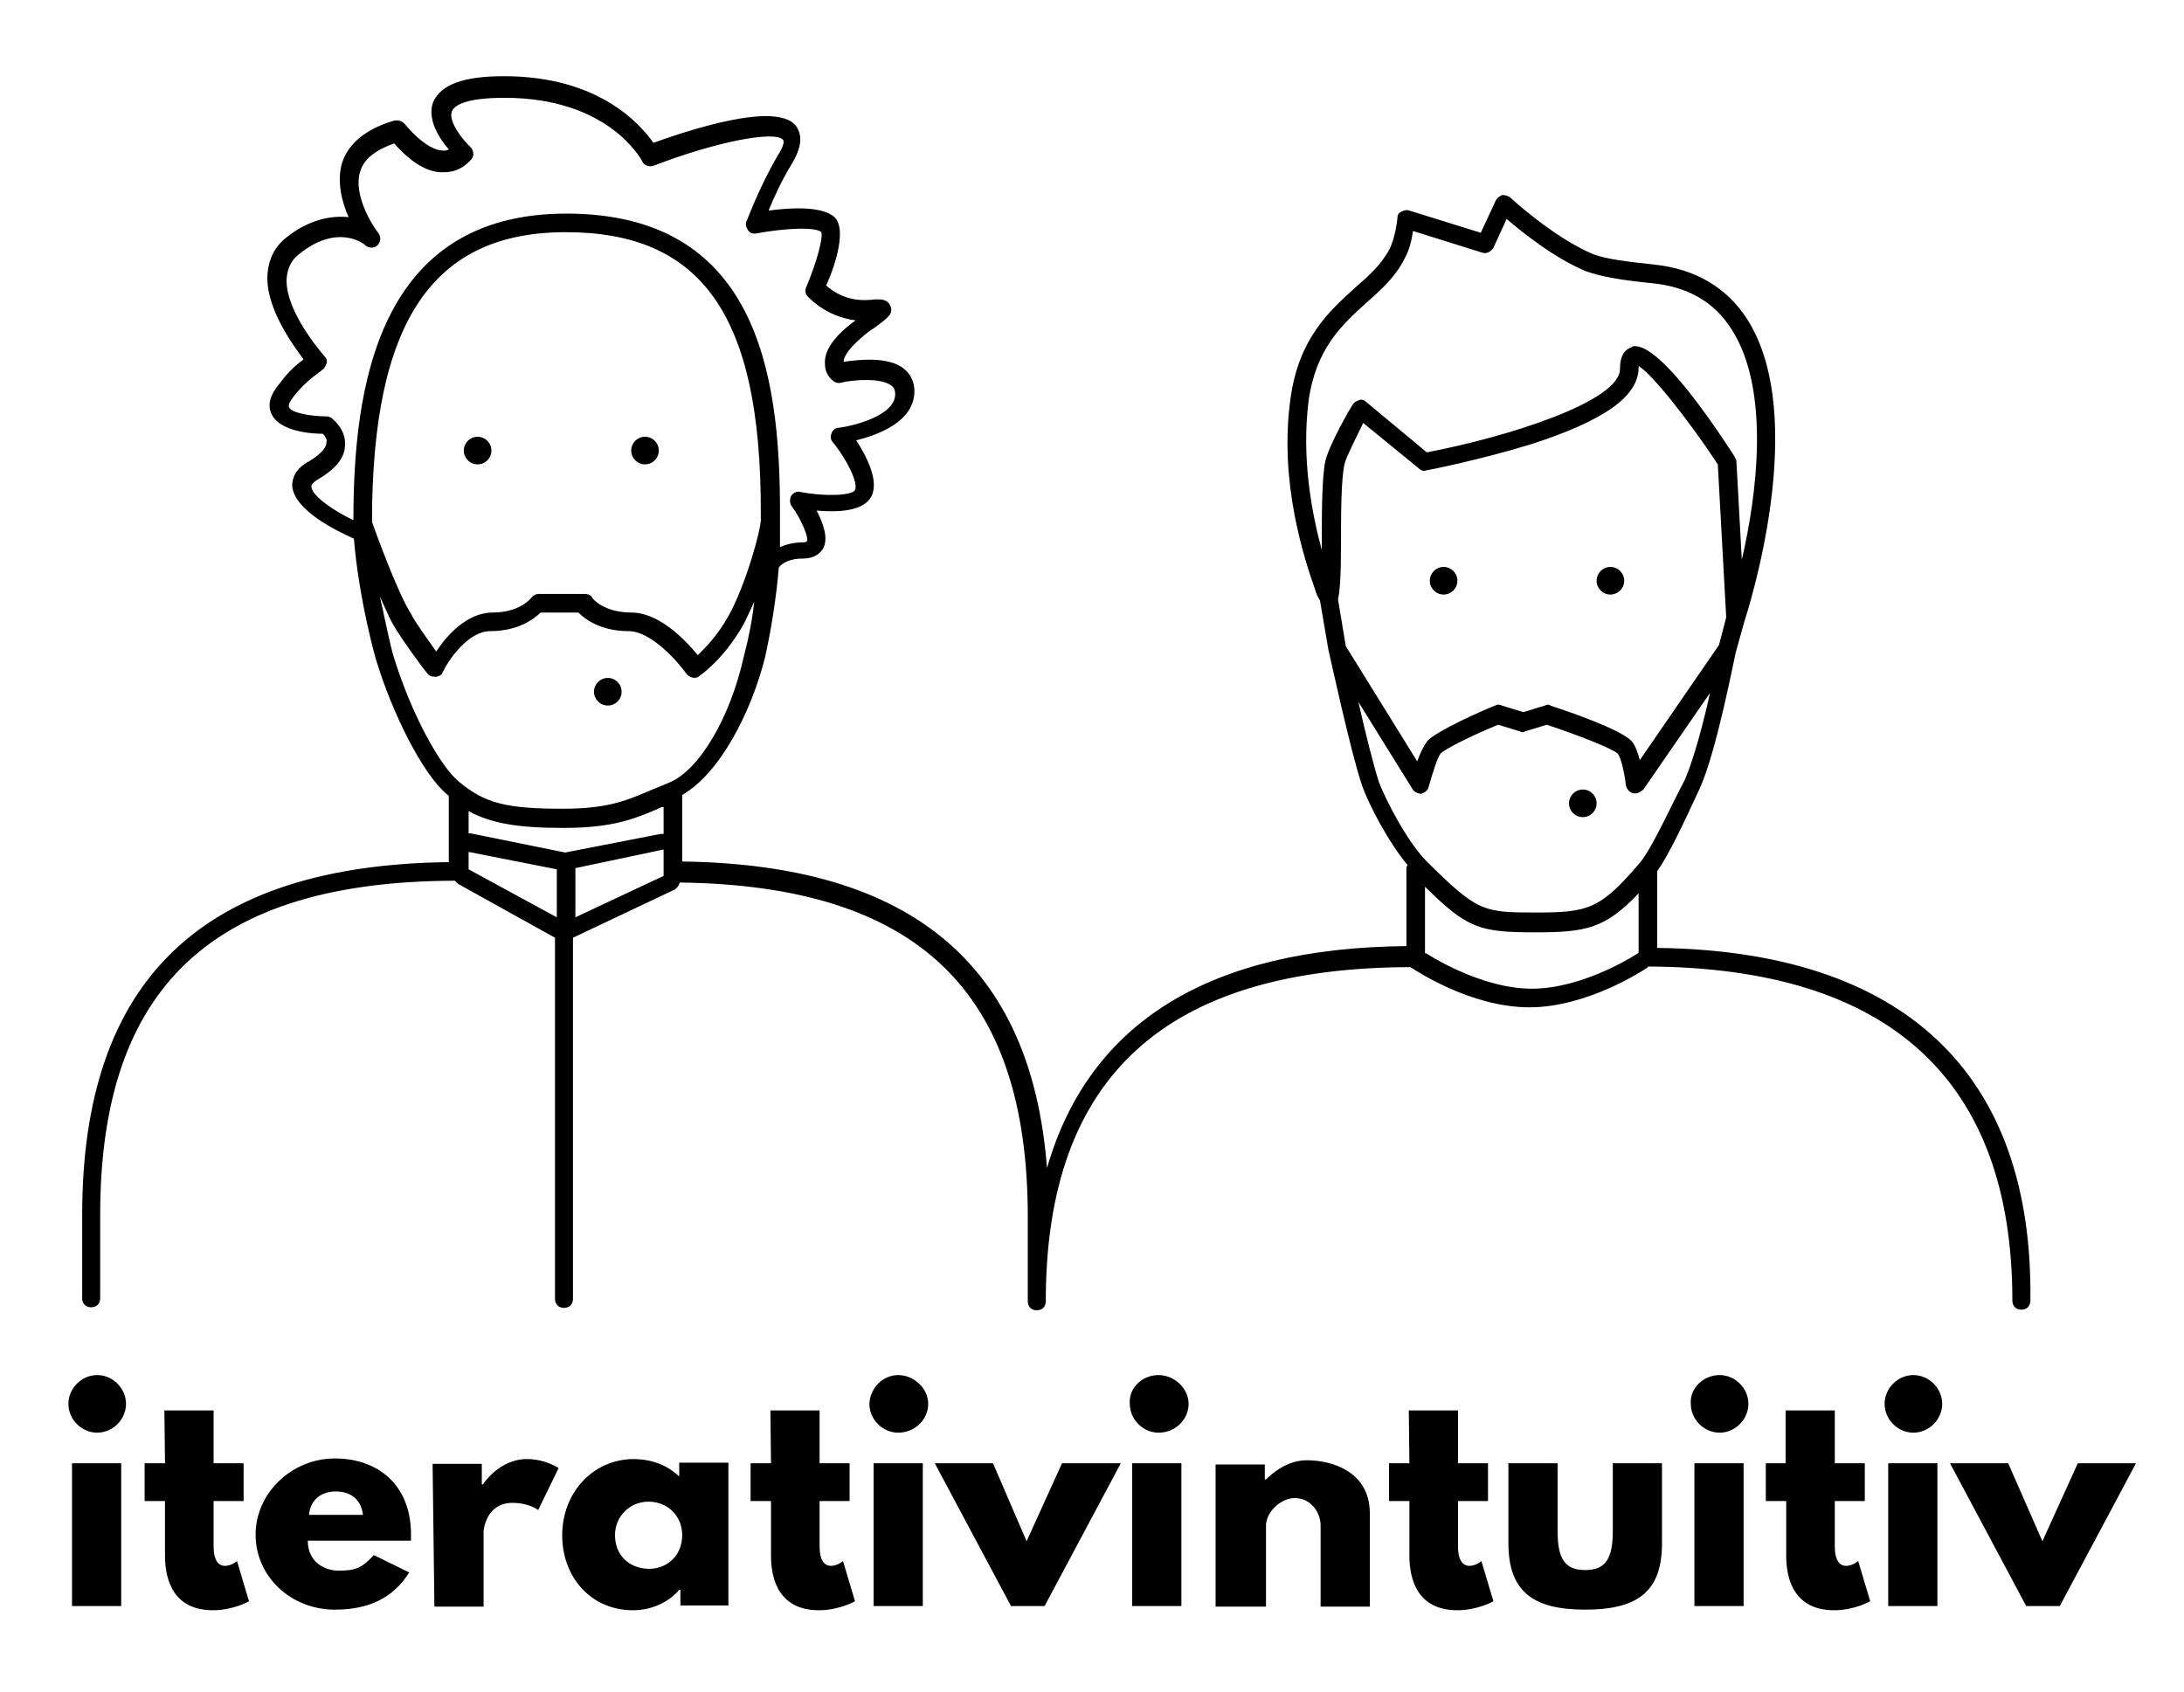 <?xml version="1.0" encoding="utf-8"?>
<!-- Generator: Adobe Illustrator 18.1.0, SVG Export Plug-In . SVG Version: 6.00 Build 0)  -->
<svg version="1.1" id="Ebene_1" xmlns="http://www.w3.org/2000/svg" xmlns:xlink="http://www.w3.org/1999/xlink" x="0px" y="0px"
	 viewBox="213 124.3 364 282" enable-background="new 213 124.3 364 282" xml:space="preserve">
<g>
	<path d="M489.2,282.3v-12.8c1.9-2.6,4.6-8.4,7.1-13.8c2.8-6.2,5.7-21.5,6-22.7l1.4-5c0.6-1.9,11-34,0.5-50.5
		c-3.4-5.3-8.7-8.4-15.5-9.1c-4.6-0.5-7.9-0.9-10.1-1.7c-6.7-2.8-13.8-9.4-13.8-9.4c-0.3-0.3-0.9-0.5-1.4-0.5
		c-0.5,0.2-0.9,0.5-1.1,0.9l-2.5,5.4l-11.9-3.7c-0.5-0.2-0.9,0-1.4,0.2c-0.5,0.3-0.6,0.6-0.6,1.1c0,0-0.3,3.2-1.4,5.3
		c-1.4,2.5-3.4,4.3-5.7,6.3c-4.3,3.9-9.3,8.4-10.7,18.3c-2,14.1,2.3,26.9,4.2,32.3l0.2,0.6c0.2,0.3,0.3,0.6,0.5,0.9l1.4,8.2l0,0l0,0
		c0.2,0.8,3.7,17,5.6,22.6c1.2,3.4,4.5,9.6,7.6,13.3c-0.2,0.2-0.2,0.5-0.2,0.6V282c-32.8,0.3-52.9,12.7-59.9,37
		c-2.6-33.9-22.6-50.6-60.8-51.1v-11.1c6.3-3.6,11.5-13.8,13.8-22.9c0.9-4,1.9-9.9,2.3-15c0.6-0.8,1.9-1.5,4-1.5
		c2,0,2.9-0.9,3.4-1.7c0.9-1.7,0-4.2-1.1-6.3c3.4,0.3,7.7,0.2,9.1-2.3c1.4-2.6-0.8-6.8-2.5-9.4c3.6-0.9,9.7-3.1,9.7-8.2
		c0-1.5-0.6-2.8-1.7-3.7c-2.6-2.2-7.9-1.5-10.1-1.2l0,0c0-0.5,0.3-2,4.3-5.1l0.9-0.6c2.3-1.7,3.1-2.3,2.6-3.6
		c-0.5-1.2-1.7-1.1-2.5-1.1c-1.7,0.2-5,0.5-8.2-2.3c1.9-4.3,3.2-9.4,1.5-11.3c-2-2-7.4-1.7-11.1-1.2c0.8-2,2.2-5.1,4-8
		c1.5-2.6,1.7-4.6,0.5-6.2c-3.4-4-17.8,0.8-23.7,2.9c-2.2-3.1-9.1-11.1-24.9-11.1c-6.8,0-10.5,1.4-11.8,4.3
		c-1.1,2.9,1.1,6.2,2.6,7.9c-0.3,0.2-0.6,0.2-0.9,0.2c-1.2,0-3.4-0.8-6.5-4.5c-0.5-0.5-1.1-0.6-1.7-0.5c-4.8,1.4-7.7,3.9-8.7,7.1
		c-0.9,3.1,0,6.5,1.1,9c-2.8-0.3-6.5,0.3-10.4,3.4c-1.9,1.5-2.9,3.6-3.1,5.9c-0.5,5.4,3.9,11.6,6,14.4c-1.1,0.8-2.5,2-3.9,3.9
		c-1.7,2-2.2,3.7-1.4,5.3c1.4,2.8,6.5,3.2,8.5,3.2c0.3,0.3,0.8,0.9,0.6,1.5c0,0.9-1.1,2-2.9,3.1c-2.3,1.2-2.8,2.9-2.8,4
		c0.2,4.2,7.7,7.7,10.1,8.8c0,0,0.2,0,0.2,0.2c0.3,4,1.4,11.8,3.6,19.8c2.8,9.4,8,19.5,11.9,22.7c0.2,0.2,0.3,0.2,0.3,0.3l0,0v11
		c-41.2,0.5-61.1,19.7-61.1,58.8v13.9c0,0.9,0.6,1.5,1.5,1.5c0.9,0,1.5-0.6,1.5-1.5v-13.9c0-37.9,18.7-55.6,59.1-55.7
		c0.2,0.2,0.3,0.3,0.5,0.5l16.2,9v60.2c0,0.9,0.6,1.5,1.5,1.5s1.5-0.6,1.5-1.5v-60.2l16.9-8c0.5-0.3,0.8-0.8,0.9-1.2
		c39.6,0.5,58,18.1,58,55.7v13.9l0,0v0.2c0,0.9,0.6,1.5,1.5,1.5s1.5-0.6,1.5-1.5c0-37.5,20-55.6,60.8-55.7c0,0,0.2,0.2,0.3,0.2
		c0.5,0.3,9.7,6.5,19.5,6.5c9.7,0,19-6.2,19.5-6.5c0.2-0.2,0.3-0.2,0.3-0.3c40.2,0.2,60.7,18.9,60.7,55.7c0,0.9,0.6,1.5,1.5,1.5
		s1.5-0.6,1.5-1.5C551.9,303.1,530.2,282.8,489.2,282.3z M271.9,211c-3.6-1.7-7-4.2-7-5.6c0-0.5,0.6-0.9,1.1-1.2
		c2.9-1.7,4.5-3.6,4.5-5.7c0.2-2.6-2-4.3-2.2-4.5c-0.3-0.2-0.6-0.3-0.9-0.3c-2.6,0-5.9-0.6-6.2-1.5c-0.2-0.3,0-0.9,0.9-2
		c2.2-2.8,4.5-4,4.5-4.2c0.5-0.2,0.6-0.6,0.8-1.1c0.2-0.5,0-0.9-0.3-1.2c-1.9-2.2-6.8-8.5-6.3-13.3c0.2-1.5,0.8-2.8,2-3.7
		c6.5-5.3,11-1.7,11.1-1.5c0.6,0.5,1.5,0.5,2,0c0.6-0.6,0.6-1.4,0.2-2c-1.2-1.5-4.2-6.5-3.1-10.2c0.6-2.2,2.6-3.7,5.7-4.8
		c2.8,3.2,5.7,5,8.4,4.8c2.8,0,4.3-2,4.5-2.2c0.5-0.6,0.3-1.5-0.2-2c-1.2-1.1-3.7-4.2-3.1-5.9c0.3-0.8,1.7-2.3,8.8-2.3
		c17.3,0,22.7,10.2,22.9,10.5c0.3,0.8,1.2,1.1,2,0.8c10.1-3.9,20.1-5.9,21.5-4.3c0.2,0.2,0.2,0.9-0.8,2.5
		c-3.2,5.4-5.1,10.8-5.3,11.1c-0.2,0.5,0,1.1,0.3,1.5c0.3,0.5,0.9,0.6,1.4,0.5c4.8-0.9,9.9-1.1,10.8-0.2c0.3,1.1-0.9,5.3-2.5,9.1
		c-0.3,0.6-0.2,1.2,0.3,1.7c2.6,2.6,5.6,3.6,7.9,3.9c-3.6,2.6-5.3,5.1-5.1,7.3c0,1.9,1.4,2.8,1.5,2.9c0.3,0.2,0.8,0.3,1.1,0.2
		c2-0.5,6.8-0.9,8.5,0.5c0.3,0.2,0.6,0.6,0.6,1.4c0,3.6-7,5.3-9.4,5.6c-0.6,0-1.1,0.5-1.2,0.9c-0.2,0.5-0.2,1.1,0.2,1.5
		c2.3,2.8,4.3,6.8,3.7,8c-0.5,0.9-5,1.1-9.1,0.3c-0.6-0.2-1.2,0.2-1.5,0.6c-0.3,0.5-0.3,1.2,0,1.7c1.7,2.3,2.9,5.3,2.6,5.9
		c0,0-0.2,0.2-0.6,0.2c-1.5,0-2.8,0.3-3.9,0.8c0-1.5,0-2.9,0-3.9c0,0,0,0,0-0.2v-2c0-23.1-4-49.5-35.6-49.5
		C275.9,159.9,271.9,188.9,271.9,211z M275,211.3c0-33.4,10.1-48.3,32.3-48.3c22.7,0,32.5,13.9,32.5,46.4v1.5
		c0,1.9-2.6,11.1-5.4,16.1c-1.9,3.4-4,5.4-5.1,6.5c-1.9-2.3-6.3-7.1-11.1-7.1c-4.5,0-6.5-2.3-6.5-2.5c-0.3-0.5-0.8-0.6-1.2-0.6h-7.7
		c-0.5,0-0.9,0.2-1.2,0.6c-0.2,0.2-2,2.5-6.5,2.5c-4.3,0-7.7,3.9-9.4,6.5c-1.4-2-3.6-5-4.2-6.3C279.3,223.2,275.6,213,275,211.3z
		 M305.8,277.2l-14.7-8v-2.9l14.7,2.9V277.2z M307.2,266.4l-15.8-3.2c-0.2,0-0.2,0-0.3,0v-3.7c3.7,2,8,2.8,15.8,2.8
		c8.2,0,11.8-1.5,15.8-3.2c0.3-0.2,0.6-0.3,0.9-0.3v4.5c-0.2,0-0.3,0-0.5,0L307.2,266.4z M308.9,277.2V269l14.7-3.1v3.9
		c0,0.2,0,0.3,0,0.5L308.9,277.2z M324.4,254.8c-1.1,0.5-2,0.8-2.9,1.2c-4,1.7-7.1,3.1-14.7,3.1c-9.4,0-13-0.9-17.3-4.5
		c-3.1-2.5-8-11.3-11-21.2c-0.9-3.4-1.5-6.8-2.2-9.7c0.8,1.7,1.5,3.4,2,4.3c1.2,2.3,5.7,8.4,5.9,8.5c0.3,0.5,0.8,0.6,1.4,0.6
		c0.5,0,1.1-0.3,1.2-0.8c0.9-1.9,4.2-6.8,7.9-6.8c4.6,0,7.3-2,8.4-3.1h6.3c1.1,1.1,3.7,3.1,8.4,3.1c3.7,0,8.2,5.1,9.6,7.1
		c0.5,0.6,1.4,0.9,2,0.5c0.2-0.2,3.9-2.5,7.4-8.5c0.6-1.1,1.2-2.5,1.9-4c-0.3,2.9-0.9,6-1.7,9C334.7,244,329.5,252.8,324.4,254.8z
		 M433.9,201.1c-0.6,2.8-0.6,8.8-0.6,14.1c0,0.3,0,0.6,0,0.8c-1.7-6.3-3.4-15.3-2.2-24.9c1.2-8.7,5.6-12.7,9.7-16.4
		c2.5-2.2,4.8-4.3,6.3-7.3c0.8-1.4,1.2-3.2,1.4-4.6l11.5,3.6c0.8,0.3,1.5-0.2,1.9-0.8l2.2-4.8c2.6,2.2,7.9,6.5,13.2,8.7
		c2.5,0.9,5.9,1.5,11,2c6,0.6,10.4,3.1,13.3,7.7c6.5,10.1,4.2,27.7,1.7,38.4l-0.9-16.4c0-0.3-0.2-0.5-0.3-0.8
		c-7.9-12.2-13.6-18.4-16.6-18.4c-0.2,0-0.5,0-0.6,0.2c-0.9,0.3-1.9,1.1-1.9,3.6c0,5.4-18.6,11.3-32.2,13.9l-10.1-8.4
		c-0.3-0.3-0.8-0.5-1.2-0.3c-0.5,0.2-0.8,0.3-1.1,0.8C438,192.4,434.6,198.3,433.9,201.1z M436,224.2c0.3-1.2,0.5-3.9,0.5-9.1
		c0-4.8,0-11,0.6-13.5l0,0c0.3-1.2,1.9-4.3,3.1-6.8l9.3,7.6c0.3,0.3,0.8,0.5,1.2,0.3c0.2,0,8.8-1.7,17.3-4.3
		c12.2-3.9,18.1-8,18.1-12.8c0-0.2,0-0.2,0-0.3c2.3,1.4,8.4,9.1,13.2,16.4l1.4,25.5l-1.2,4.6l-13.2,19.2c-0.3-1.2-0.8-2.6-1.4-3.2
		c-1.9-2-10.8-5-13.5-5.9c-0.3-0.2-0.6-0.2-0.9,0l-3.6,1.1l-3.6-1.1c-0.3-0.2-0.8-0.2-1.1,0c-2.3,0.9-9.7,4.2-11.3,5.9
		c-0.6,0.8-1.2,2-1.7,3.4l-11.9-19.2L436,224.2z M486.1,283.1L486.1,283.1c-0.2,0.2-9.1,6-17.8,6c-8.7,0-17.6-5.9-17.6-5.9
		s0,0-0.2,0v-11.1c7.1,7,9.1,7.6,18.4,7.6c8.4,0,11.6-0.6,17.2-6.5V283.1z M486.4,268c-6.7,7.9-8.7,8.4-17.5,8.4
		c-8.8,0-9.7-0.2-18.1-8.5c-2.9-2.9-6.5-9.4-8-13.3c-0.9-2.8-2.3-8.4-3.4-13.3l9,14.5c0.3,0.5,0.9,0.8,1.5,0.8
		c0.6-0.2,1.1-0.6,1.2-1.1c0.6-2.2,1.5-5,2-5.6c0.8-0.8,5.4-3.1,9.6-4.8l3.6,1.1c0.3,0.2,0.6,0.2,0.9,0l3.6-1.1
		c5.1,1.7,10.8,3.9,11.8,4.8c0.5,0.5,1.1,2.9,1.4,5.4c0.2,0.6,0.6,1.1,1.2,1.2c0.6,0.2,1.2-0.2,1.7-0.6l11.1-16.1
		c-1.1,5.1-2.8,11.3-4.2,14.5C492.1,257.4,488.4,265.6,486.4,268z"/>
	<circle cx="476.8" cy="258.2" r="2.3"/>
	<circle cx="314.3" cy="239.6" r="2.3"/>
	<circle cx="320.5" cy="199.4" r="2.3"/>
	<circle cx="481.4" cy="221.1" r="2.3"/>
	<circle cx="292.6" cy="199.4" r="2.3"/>
	<circle cx="453.6" cy="221.1" r="2.3"/>
</g>
<path id="iterativintuitiv" d="M229.2,353.5c2.6,0,4.8,2.2,4.8,4.8c0,2.6-2.2,4.8-4.8,4.8c-2.6,0-4.8-2.2-4.8-4.8
	C224.4,355.7,226.6,353.5,229.2,353.5L229.2,353.5z M225,368.2h8.2v23.8H225V368.2z M240.5,368.2h-3.4v6.3h3.4v9.1
	c0,4.2,1.5,9.1,8,9.1c3.4,0,6-1.5,6-1.5l-2-6.7c0,0-0.9,0.8-2,0.8c-1.2,0-1.9-1.1-1.9-3.2v-7.6h5v-6.3h-5v-8.8h-8.2L240.5,368.2
	L240.5,368.2z M281.5,381.2c0-0.3,0-0.8,0-1.1c0-8.4-5.6-12.7-12.7-12.7s-13.2,5.7-13.2,12.7c0,7,5.9,12.5,13.2,12.5
	c5.3,0,9.6-1.7,12.4-6.2l-5.9-2.9c-2,2.2-3.1,2.6-5.9,2.6c-2,0-5.1-1.2-5.1-5H281.5z M264.5,376.8c0.2-2.2,1.7-3.9,4.5-3.9
	c2.5,0,4.2,1.4,4.5,3.9H264.5z M285.4,392.1h8.2v-12.5c0-0.6,0.6-4.8,4.8-4.8c2.8,0,4.3,1.2,4.3,1.2l3.4-7c0,0-2.2-1.5-5.3-1.5
	c-4.6,0-7.3,4.2-7.3,4.2h-0.2v-3.4h-8.2L285.4,392.1L285.4,392.1z M306.7,380.2c0,7,4.8,12.5,11.8,12.5c3.2,0,6-1.4,7.7-3.4h0.2v2.6
	h8v-23.8h-8.2v2.3c-2-1.9-4.6-2.9-7.7-2.9C311.7,367.6,306.7,373.2,306.7,380.2L306.7,380.2z M315.5,380.2c0-3.2,2.5-5.6,5.6-5.6
	s5.6,2.3,5.6,5.6c0,3.2-2.3,5.6-5.6,5.6C317.7,385.7,315.5,383.4,315.5,380.2L315.5,380.2z M341.5,368.2h-3.4v6.3h3.4v9.1
	c0,4.2,1.5,9.1,8,9.1c3.4,0,6-1.5,6-1.5l-2-6.7c0,0-0.9,0.8-2,0.8c-1.2,0-1.9-1.1-1.9-3.2v-7.6h5v-6.3h-5v-8.8h-8.2L341.5,368.2
	L341.5,368.2z M362.7,353.5c2.6,0,5,2.2,5,4.8c0,2.6-2.2,4.8-5,4.8c-2.6,0-4.8-2.2-4.8-4.8C358,355.7,360.1,353.5,362.7,353.5
	L362.7,353.5z M358.6,368.2h8.2v23.8h-8.2V368.2z M378.5,368.2h-9.7l12.7,23.8h5.6l12.7-23.8H390l-5.9,13L378.5,368.2z M406.1,353.5
	c2.6,0,5,2.2,5,4.8c0,2.6-2.2,4.8-5,4.8c-2.6,0-4.8-2.2-4.8-4.8C401.1,355.7,403.3,353.5,406.1,353.5L406.1,353.5z M401.7,368.2h8.2
	v23.8h-8.2V368.2z M415.8,392.1h8.2v-13.5c0-2.3,2.5-4.6,4.8-4.6c2.6,0,4.3,2.3,4.3,4.6v13.5h8.2v-15.6c0-6.7-6-8.8-10.5-8.8
	c-2.6,0-5,1.4-6.8,3.2h-0.2v-2.5h-8.2v23.7H415.8L415.8,392.1z M447.9,368.2h-3.4v6.3h3.4v9.1c0,4.2,1.5,9.1,8,9.1
	c3.4,0,6-1.5,6-1.5l-2-6.7c0,0-0.9,0.8-2,0.8c-1.2,0-1.9-1.1-1.9-3.2v-7.6h5v-6.3h-5v-8.8h-8.2L447.9,368.2L447.9,368.2z
	 M472.6,368.2h-8.2v13.3c0,8,4,11.1,12.8,11.1c9,0,12.8-3.2,12.8-11.1v-13.3h-8.2v11.3c0,4.6-1.2,6.5-4.6,6.5s-4.6-1.9-4.6-6.5
	V368.2z M499.6,353.5c2.6,0,4.8,2.2,4.8,4.8c0,2.6-2.2,4.8-4.8,4.8s-4.8-2.2-4.8-4.8C494.6,355.7,496.9,353.5,499.6,353.5
	L499.6,353.5z M495.4,368.2h8.2v23.8h-8.2V368.2z M510.7,368.2h-3.4v6.3h3.4v9.1c0,4.2,1.5,9.1,8,9.1c3.4,0,6-1.5,6-1.5l-2-6.7
	c0,0-0.9,0.8-2,0.8c-1.2,0-1.9-1.1-1.9-3.2v-7.6h5v-6.3h-5v-8.8h-8.2V368.2L510.7,368.2z M531.9,353.5c2.6,0,4.8,2.2,4.8,4.8
	c0,2.6-2.2,4.8-4.8,4.8s-4.8-2.2-4.8-4.8C527.1,355.7,529.3,353.5,531.9,353.5L531.9,353.5z M527.7,368.2h8.2v23.8h-8.2V368.2z
	 M547.7,368.2h-9.7l12.7,23.8h5.6l12.7-23.8h-9.7l-5.9,13L547.7,368.2z"/>
</svg>
